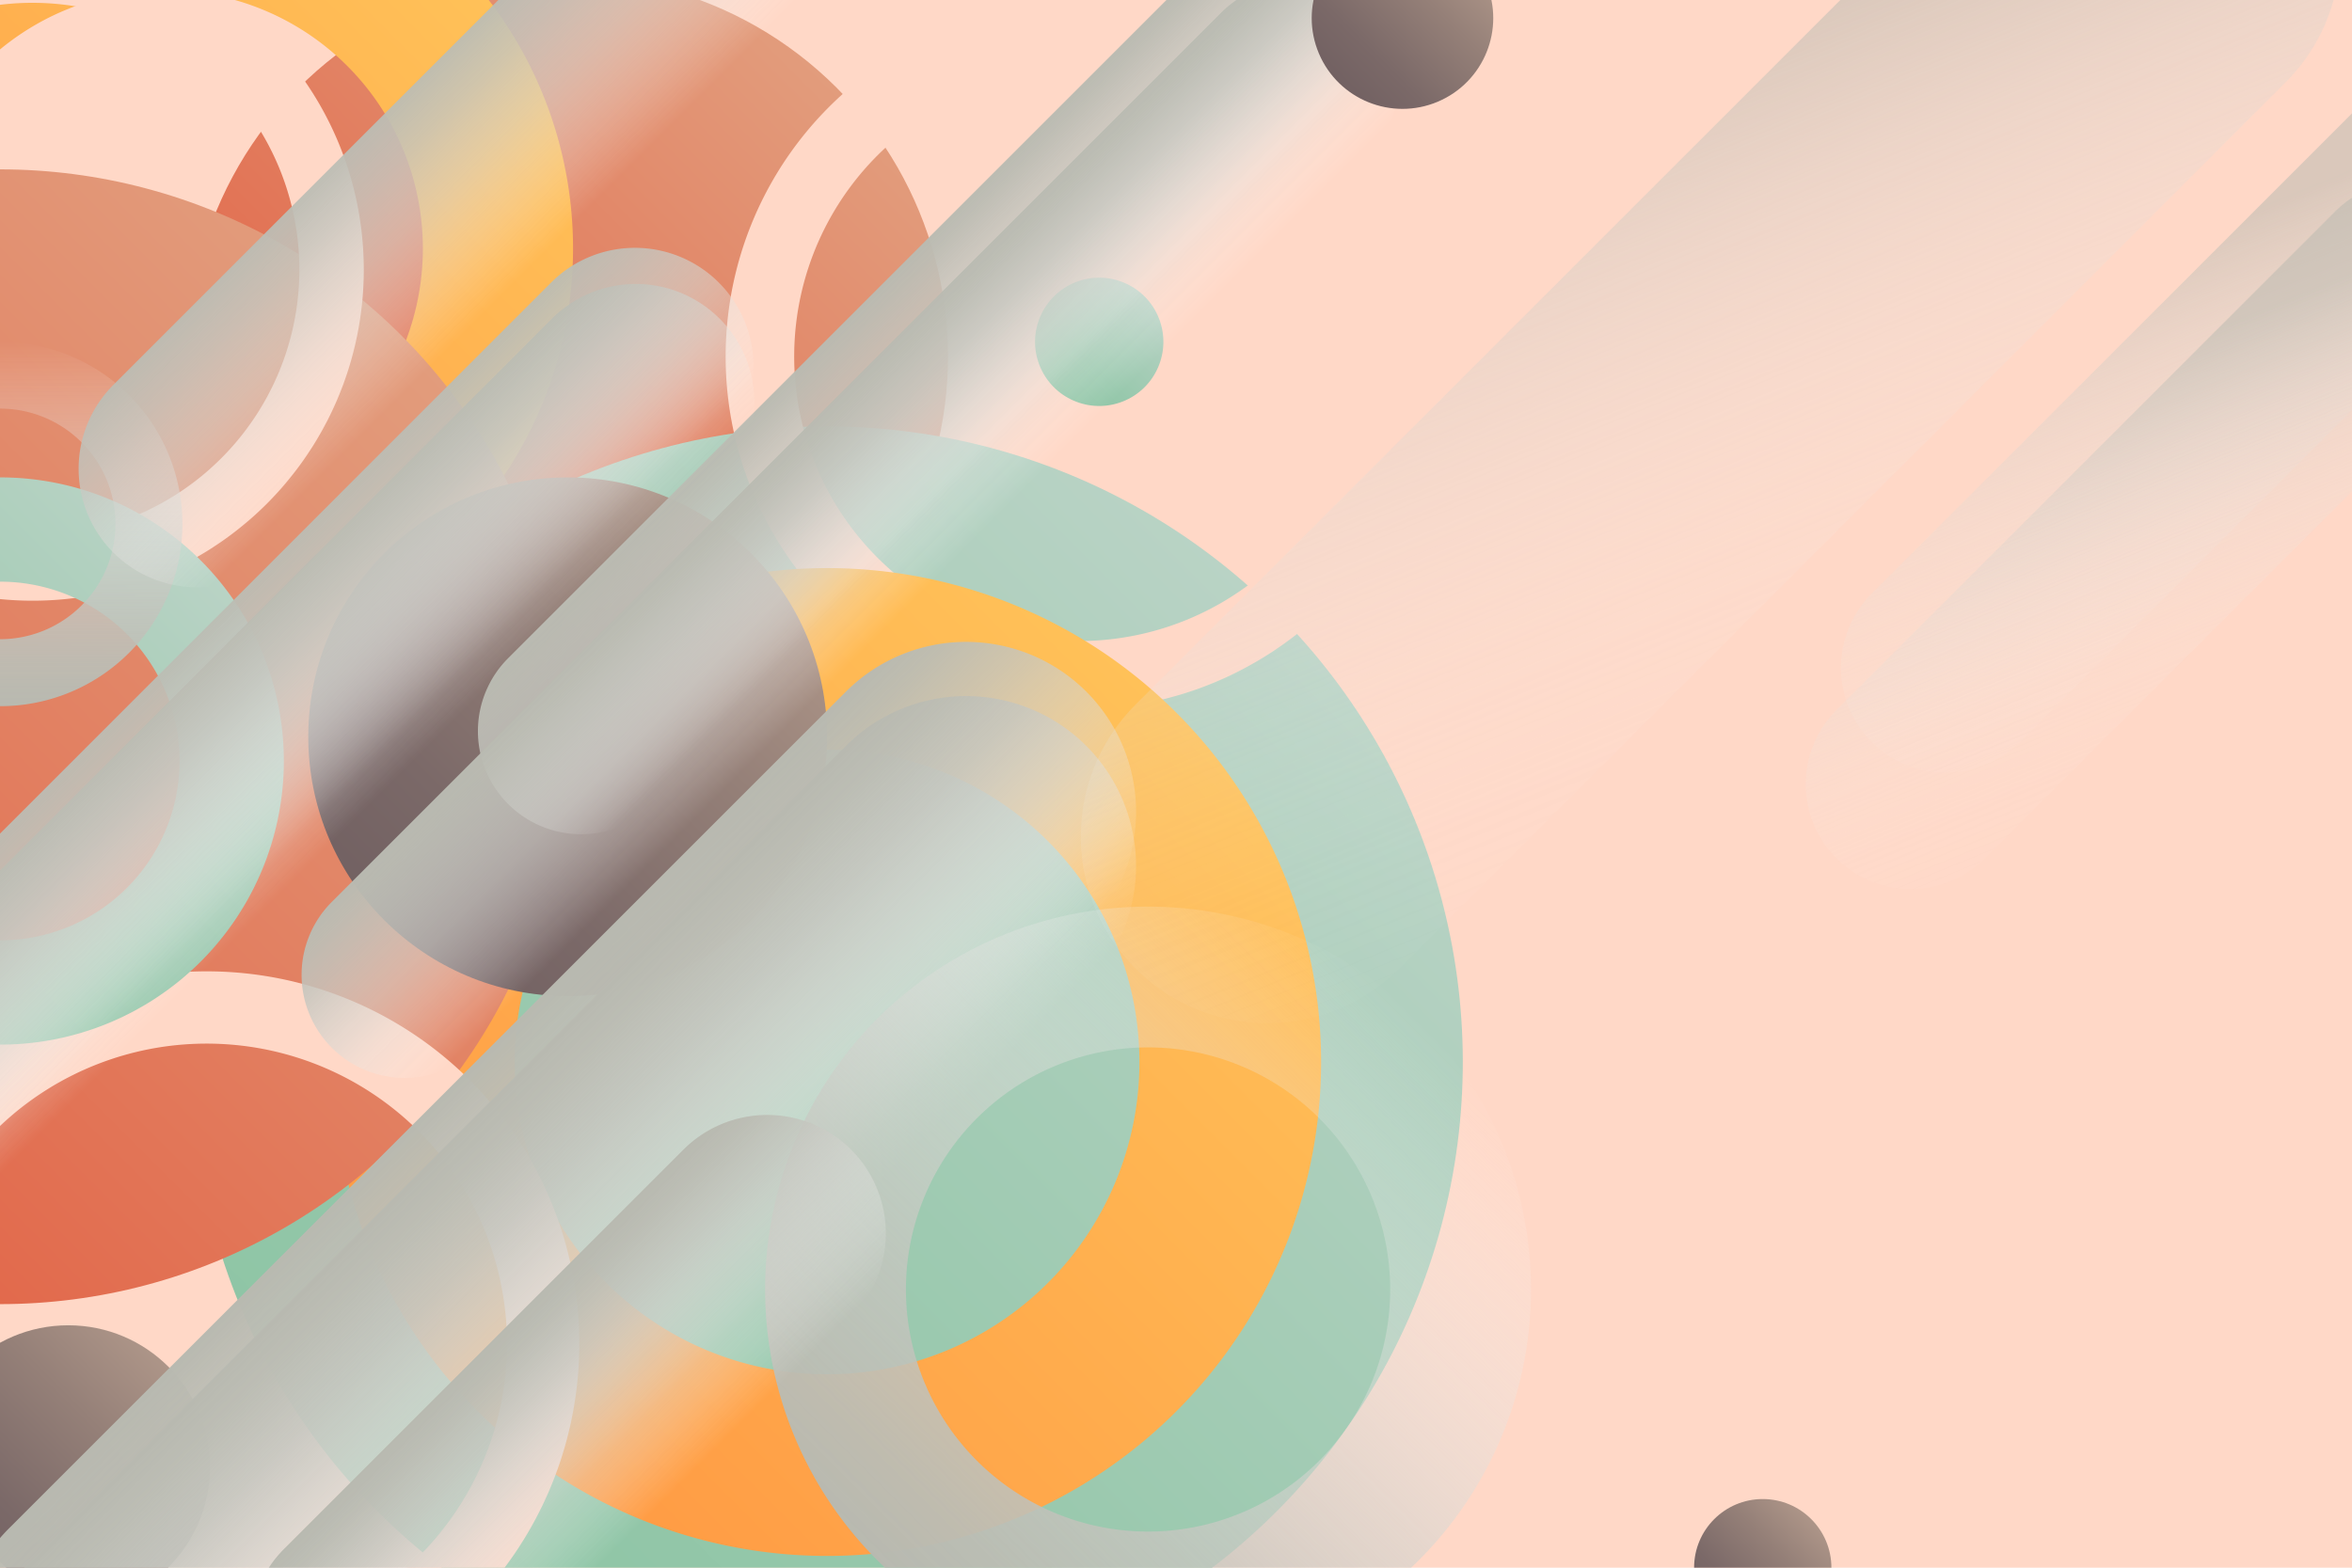 <svg xmlns="http://www.w3.org/2000/svg" xmlns:xlink="http://www.w3.org/1999/xlink" viewBox="0 0 750 500"><defs><style>.cls-1{fill:none;}.cls-2{isolation:isolate;}.cls-3{fill:#ffd8c7;}.cls-4{clip-path:url(#clip-path);}.cls-5{fill:url(#linear-gradient);}.cls-6{fill:url(#linear-gradient-2);}.cls-7{fill:url(#linear-gradient-3);}.cls-8{fill:url(#linear-gradient-4);}.cls-9{fill:url(#linear-gradient-5);}.cls-10{fill:url(#linear-gradient-6);}.cls-11{fill:url(#linear-gradient-7);}.cls-12{fill:url(#linear-gradient-8);}.cls-13{fill:url(#linear-gradient-9);}.cls-14,.cls-15,.cls-17,.cls-18,.cls-20,.cls-21,.cls-22,.cls-23,.cls-24,.cls-25,.cls-26,.cls-27,.cls-28{mix-blend-mode:multiply;}.cls-14{fill:url(#linear-gradient-10);}.cls-15{fill:url(#linear-gradient-11);}.cls-16{fill:url(#linear-gradient-12);}.cls-17{fill:url(#linear-gradient-13);}.cls-18{fill:url(#linear-gradient-14);}.cls-19{fill:url(#linear-gradient-15);}.cls-20{fill:url(#linear-gradient-16);}.cls-21{fill:url(#linear-gradient-17);}.cls-22{fill:url(#linear-gradient-18);}.cls-23{fill:url(#linear-gradient-19);}.cls-24{fill:url(#linear-gradient-20);}.cls-25{fill:url(#linear-gradient-21);}.cls-26,.cls-27,.cls-28{opacity:0.53;}.cls-26{fill:url(#linear-gradient-22);}.cls-27{fill:url(#linear-gradient-23);}.cls-28{fill:url(#linear-gradient-24);}</style><clipPath id="clip-path"><rect class="cls-1" width="750" height="500"/></clipPath><linearGradient id="linear-gradient" x1="95.27" y1="199.47" x2="266.77" y2="27.97" gradientTransform="translate(133.43 -94.69) rotate(45)" gradientUnits="userSpaceOnUse"><stop offset="0" stop-color="#e26144"/><stop offset="1" stop-color="#e29c7c"/></linearGradient><linearGradient id="linear-gradient-2" x1="120.4" y1="482.06" x2="407.08" y2="195.38" gradientTransform="translate(316.76 -87.29) rotate(45)" gradientUnits="userSpaceOnUse"><stop offset="0" stop-color="#8ec5a5"/><stop offset="0.32" stop-color="#97c8ac"/><stop offset="0.85" stop-color="#b1d0bf"/><stop offset="1" stop-color="#b9d3c5"/></linearGradient><linearGradient id="linear-gradient-3" x1="152.36" y1="450.1" x2="375.13" y2="227.33" gradientUnits="userSpaceOnUse"><stop offset="0" stop-color="#ff9b44"/><stop offset="1" stop-color="#ffc158"/></linearGradient><linearGradient id="linear-gradient-4" x1="-39.62" y1="171.37" x2="144.58" y2="-12.83" xlink:href="#linear-gradient-3"/><linearGradient id="linear-gradient-5" x1="-127.9" y1="362.94" x2="128.02" y2="107.03" gradientTransform="matrix(1, 0, 0, 1, 0, 0)" xlink:href="#linear-gradient"/><linearGradient id="linear-gradient-6" x1="122.52" y1="293.48" x2="239.51" y2="176.49" gradientUnits="userSpaceOnUse"><stop offset="0" stop-color="#726162"/><stop offset="0.25" stop-color="#7b6968"/><stop offset="0.67" stop-color="#958078"/><stop offset="1" stop-color="#ad9588"/></linearGradient><linearGradient id="linear-gradient-7" x1="-10.18" y1="499.83" x2="53.73" y2="435.92" xlink:href="#linear-gradient-6"/><linearGradient id="linear-gradient-8" x1="336.06" y1="123.51" x2="364.99" y2="94.57" gradientTransform="translate(63.98 -120.42) rotate(21.41)" xlink:href="#linear-gradient-2"/><linearGradient id="linear-gradient-9" x1="546.62" y1="515.48" x2="577.58" y2="484.52" xlink:href="#linear-gradient-6"/><linearGradient id="linear-gradient-10" x1="-90.59" y1="-290.98" x2="-31.04" y2="-231.43" gradientTransform="matrix(0.89, -0.11, -0.11, 0.89, 332.79, 332.79)" gradientUnits="userSpaceOnUse"><stop offset="0" stop-color="#b8b9b0"/><stop offset="0.11" stop-color="#bcbdb4" stop-opacity="0.95"/><stop offset="0.29" stop-color="#c5c6bf" stop-opacity="0.81"/><stop offset="0.52" stop-color="#d5d6d1" stop-opacity="0.59"/><stop offset="0.78" stop-color="#ebebe9" stop-opacity="0.28"/><stop offset="1" stop-color="#fff" stop-opacity="0"/></linearGradient><linearGradient id="linear-gradient-11" x1="-11.88" y1="-339.84" x2="47.68" y2="-280.28" gradientTransform="matrix(0.95, -0.17, -0.17, 0.95, 199.25, 464.75)" xlink:href="#linear-gradient-10"/><linearGradient id="linear-gradient-12" x1="426.74" y1="26.2" x2="467.66" y2="-14.72" gradientTransform="translate(37.56 -173.74) rotate(22.92)" xlink:href="#linear-gradient-6"/><linearGradient id="linear-gradient-13" x1="-803.35" y1="576.53" x2="-705.17" y2="674.71" gradientTransform="matrix(0.74, 0.03, 0.03, 0.74, 710.85, -46.85)" xlink:href="#linear-gradient-10"/><linearGradient id="linear-gradient-14" x1="-804.39" y1="599.96" x2="-706.21" y2="698.14" gradientTransform="matrix(0.74, 0.03, 0.03, 0.74, 710.85, -46.85)" xlink:href="#linear-gradient-10"/><linearGradient id="linear-gradient-15" x1="-63.9" y1="306.67" x2="64.02" y2="178.75" gradientTransform="matrix(1, 0, 0, 1, 0, 0)" xlink:href="#linear-gradient-2"/><linearGradient id="linear-gradient-16" x1="279.74" y1="497.62" x2="452.43" y2="324.93" gradientTransform="matrix(1, 0, 0, 1, 0, 0)" xlink:href="#linear-gradient-10"/><linearGradient id="linear-gradient-17" x1="626.58" y1="-1470.16" x2="708.74" y2="-1552.32" gradientTransform="translate(596.56 1707.83) rotate(-45)" xlink:href="#linear-gradient-10"/><linearGradient id="linear-gradient-18" x1="-1215.83" y1="7.74" x2="-1132.24" y2="91.33" gradientTransform="matrix(0.67, -0.03, -0.03, 0.67, 867.39, 161.17)" xlink:href="#linear-gradient-10"/><linearGradient id="linear-gradient-19" x1="-1214.48" y1="25.11" x2="-1130.89" y2="108.7" gradientTransform="matrix(0.67, -0.03, -0.03, 0.67, 867.39, 161.17)" xlink:href="#linear-gradient-10"/><linearGradient id="linear-gradient-20" x1="-1086.02" y1="-291.25" x2="-1002.43" y2="-207.66" gradientTransform="matrix(0.67, -0.03, -0.03, 0.67, 867.39, 161.17)" xlink:href="#linear-gradient-10"/><linearGradient id="linear-gradient-21" x1="-2191.54" y1="1487.71" x2="-2107.95" y2="1571.3" gradientTransform="matrix(0.53, 0.1, 0.1, 0.53, 1179.99, -151.44)" xlink:href="#linear-gradient-10"/><linearGradient id="linear-gradient-22" x1="754.68" y1="-212.62" x2="830.28" y2="38.38" gradientTransform="matrix(1.15, -0.14, -0.14, 1.15, -369.27, 369.27)" gradientUnits="userSpaceOnUse"><stop offset="0" stop-color="#b8b9b0"/><stop offset="0.01" stop-color="#b9bab1" stop-opacity="0.99"/><stop offset="0.2" stop-color="#cecfc9" stop-opacity="0.69"/><stop offset="0.39" stop-color="#e0e0dc" stop-opacity="0.44"/><stop offset="0.56" stop-color="#edeeeb" stop-opacity="0.25"/><stop offset="0.73" stop-color="#f7f7f6" stop-opacity="0.11"/><stop offset="0.88" stop-color="#fdfdfd" stop-opacity="0.03"/><stop offset="1" stop-color="#fff" stop-opacity="0"/></linearGradient><linearGradient id="linear-gradient-23" x1="779.79" y1="172.64" x2="822.31" y2="313.81" gradientTransform="matrix(1.15, -0.14, -0.14, 1.15, -178.96, -12.49)" xlink:href="#linear-gradient-22"/><linearGradient id="linear-gradient-24" x1="774.01" y1="204.33" x2="816.53" y2="345.5" gradientTransform="matrix(1.15, -0.14, -0.14, 1.15, -178.96, -12.49)" xlink:href="#linear-gradient-22"/></defs><g class="cls-2"><g id="BACKGROUND"><rect class="cls-3" width="750" height="500"/></g><g id="OBJECTS"><g class="cls-4"><circle class="cls-5" cx="181.02" cy="113.72" r="121.27" transform="translate(-27.39 161.31) rotate(-45)"/><circle class="cls-6" cx="263.74" cy="338.72" r="202.71" transform="translate(-162.26 285.7) rotate(-45)"/><path class="cls-3" d="M344,1.13A112.59,112.59,0,1,0,456.57,113.72,112.59,112.59,0,0,0,344,1.13Zm0,203.33a90.75,90.75,0,1,1,90.75-90.74A90.74,90.74,0,0,1,344,204.46Z"/><path class="cls-7" d="M263.74,181.19A157.53,157.53,0,1,0,421.27,338.72,157.52,157.52,0,0,0,263.74,181.19Zm0,257.13a99.6,99.6,0,1,1,99.6-99.6A99.6,99.6,0,0,1,263.74,438.32Z"/><path class="cls-8" d="M52.48-51A130.25,130.25,0,1,0,182.73,79.27,130.24,130.24,0,0,0,52.48-51Zm0,212.61a82.36,82.36,0,1,1,82.36-82.36A82.36,82.36,0,0,1,52.48,161.63Z"/><circle class="cls-9" cx="0.06" cy="234.98" r="180.96"/><circle class="cls-10" cx="181.02" cy="234.98" r="82.72"/><circle class="cls-11" cx="21.77" cy="467.88" r="45.19"/><circle class="cls-12" cx="350.52" cy="109.04" r="20.46" transform="translate(-15.62 135.46) rotate(-21.41)"/><circle class="cls-13" cx="562.1" cy="500" r="21.89"/><path class="cls-3" d="M65.9,309.8A118.83,118.83,0,1,0,184.72,428.63,118.83,118.83,0,0,0,65.9,309.8Zm0,214.59a95.77,95.77,0,1,1,95.77-95.76A95.76,95.76,0,0,1,65.9,524.39Z"/><path class="cls-14" d="M456.83,8.15,208.54,256.43a32.88,32.88,0,0,1-46.51,0h0a32.88,32.88,0,0,1,0-46.5L410.32-38.36a32.89,32.89,0,0,1,46.51,0h0A32.89,32.89,0,0,1,456.83,8.15Z"/><path class="cls-15" d="M436.07,50.39,152.31,334.16a32.89,32.89,0,0,1-46.51,0h0a32.88,32.88,0,0,1,0-46.5L389.57,3.89a32.88,32.88,0,0,1,46.5,0h0A32.88,32.88,0,0,1,436.07,50.39Z"/><circle class="cls-16" cx="447.2" cy="5.74" r="28.94" transform="translate(33.09 174.65) rotate(-22.92)"/><path class="cls-17" d="M346.4,297.26,79.53,564.14a54.22,54.22,0,0,1-76.67,0h0a54.22,54.22,0,0,1,0-76.67L269.74,220.6a54.21,54.21,0,0,1,76.66,0h0A54.21,54.21,0,0,1,346.4,297.26Z"/><path class="cls-18" d="M346.39,314.55,79.52,581.43a54.22,54.22,0,0,1-76.67,0h0a54.22,54.22,0,0,1,0-76.67L269.73,237.89a54.21,54.21,0,0,1,76.66,0h0A54.21,54.21,0,0,1,346.39,314.55Z"/><path class="cls-3" d="M10.35-19.59A105.59,105.59,0,1,0,116,86,105.59,105.59,0,0,0,10.35-19.59Zm0,190.69A85.1,85.1,0,1,1,95.46,86,85.1,85.1,0,0,1,10.35,171.1Z"/><path class="cls-19" d="M.06,152.26A90.46,90.46,0,0,0-90.4,242.71,90.46,90.46,0,0,0,.06,333.17a90.46,90.46,0,0,0,90.45-90.46A90.46,90.46,0,0,0,.06,152.26Zm0,147.65a57.2,57.2,0,0,1-57.2-57.2A57.2,57.2,0,0,1,.06,185.52a57.2,57.2,0,0,1,57.19,57.19A57.2,57.2,0,0,1,.06,299.91Z"/><path class="cls-20" d="M366.09,289.16A122.11,122.11,0,1,0,488.2,411.27,122.11,122.11,0,0,0,366.09,289.16Zm0,199.32a77.21,77.21,0,1,1,77.21-77.21A77.21,77.21,0,0,1,366.09,488.48Z"/><path class="cls-21" d="M-41,126.05a58.09,58.09,0,0,0,0,82.16,58.09,58.09,0,0,0,82.16,0,58.11,58.11,0,0,0,0-82.16A58.11,58.11,0,0,0-41,126.05ZM26,193.11a36.74,36.74,0,0,1-51.95,0,36.74,36.74,0,0,1,0-52,36.73,36.73,0,0,1,52,0A36.73,36.73,0,0,1,26,193.11Z"/><path class="cls-22" d="M229.21,143.59-7,379.85a37.81,37.81,0,0,1-53.48,0h0a37.83,37.83,0,0,1,0-53.48L175.73,90.12a37.81,37.81,0,0,1,53.48,0h0A37.8,37.8,0,0,1,229.21,143.59Z"/><path class="cls-23" d="M229.52,155.12-6.74,391.38a37.81,37.81,0,0,1-53.48,0h0a37.83,37.83,0,0,1,0-53.48L176,101.64a37.83,37.83,0,0,1,53.48,0h0A37.81,37.81,0,0,1,229.52,155.12Z"/><path class="cls-24" d="M325.89-60,89.63,176.24a37.81,37.81,0,0,1-53.48,0h0a37.81,37.81,0,0,1,0-53.48L272.41-113.5a37.83,37.83,0,0,1,53.48,0h0A37.83,37.83,0,0,1,325.89-60Z"/><path class="cls-25" d="M271.4,420.15,144.12,547.43a37.81,37.81,0,0,1-53.48,0h0a37.81,37.81,0,0,1,0-53.48L217.92,366.67a37.83,37.83,0,0,1,53.48,0h0A37.83,37.83,0,0,1,271.4,420.15Z"/><path class="cls-26" d="M728.86,26.22,446.19,308.89a59.48,59.48,0,0,1-84.12,0h0a59.48,59.48,0,0,1,0-84.12L644.74-57.9a59.48,59.48,0,0,1,84.12,0h0A59.48,59.48,0,0,1,728.86,26.22Z"/><path class="cls-27" d="M803.15,77.64l-159,159a33.46,33.46,0,0,1-47.31,0h0a33.46,33.46,0,0,1,0-47.31l159-159a33.47,33.47,0,0,1,47.32,0h0A33.46,33.46,0,0,1,803.15,77.64Z"/><path class="cls-28" d="M791.93,114.77l-159,159a33.45,33.45,0,0,1-47.32,0h0a33.46,33.46,0,0,1,0-47.31l159-159a33.44,33.44,0,0,1,47.31,0h0A33.46,33.46,0,0,1,791.93,114.77Z"/></g></g></g></svg>